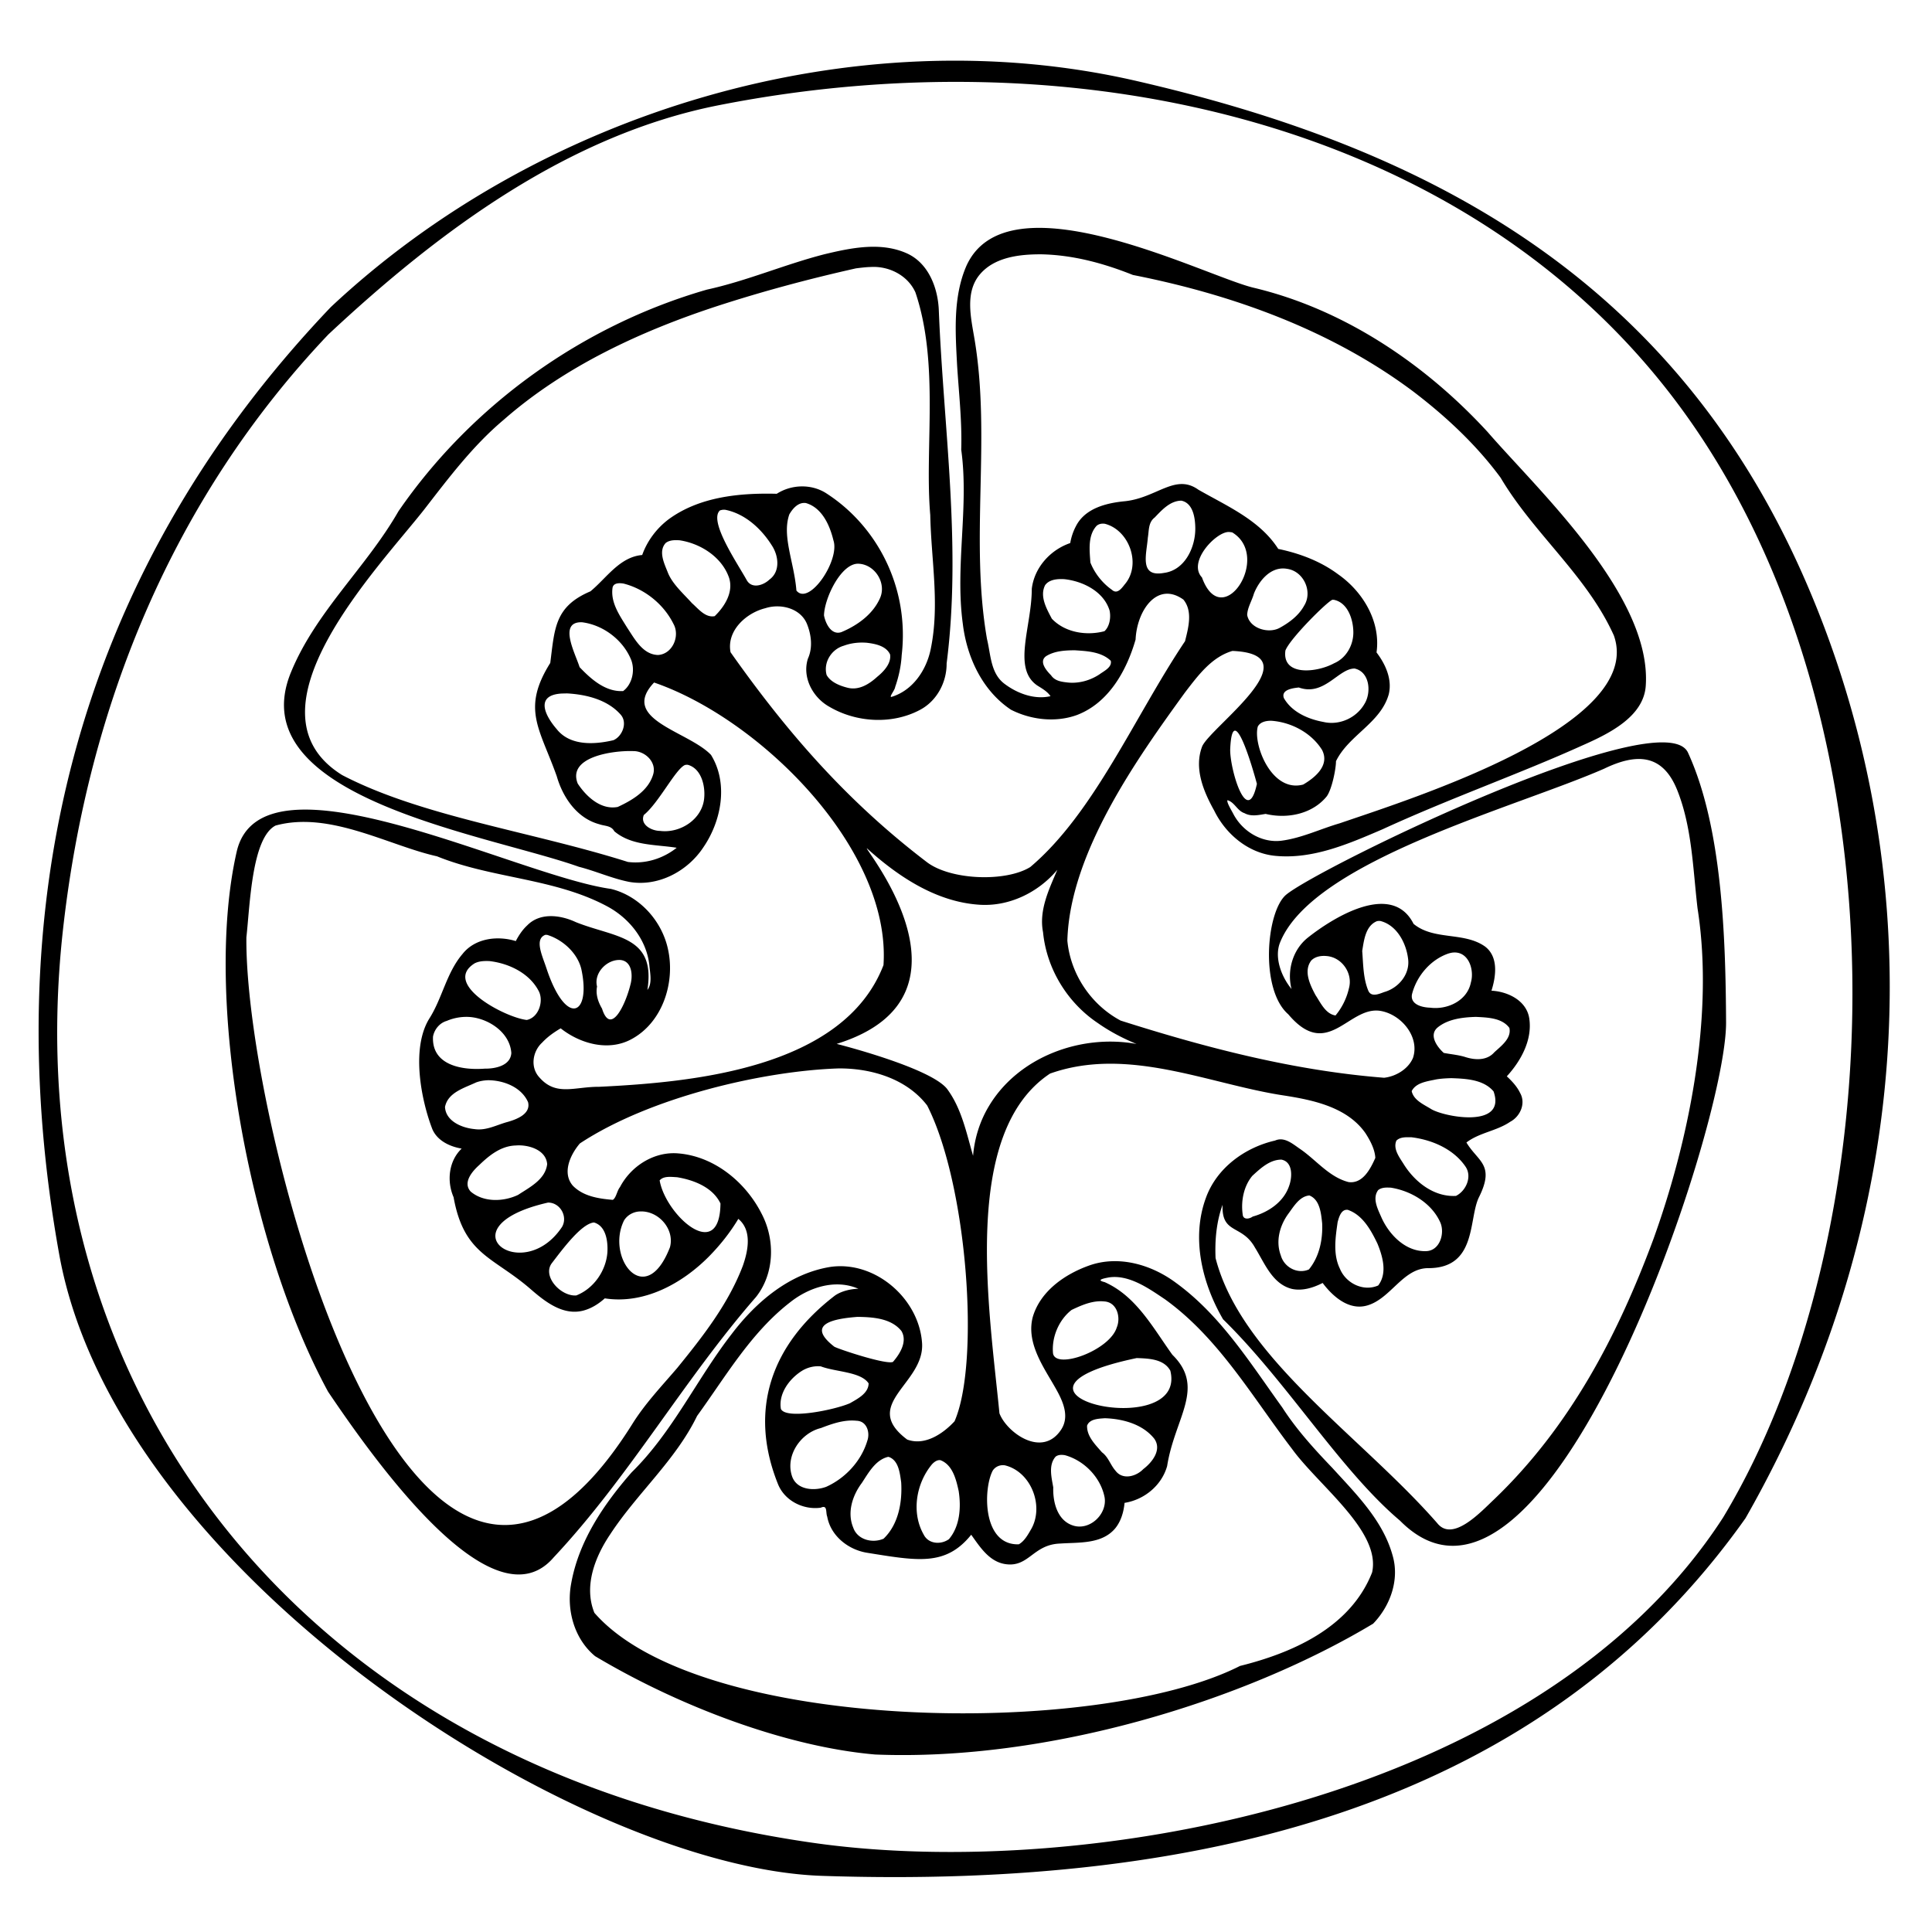 <svg width="400" height="400" viewBox="0 0 105.833 105.833" xmlns="http://www.w3.org/2000/svg"><path style="fill:#000;stroke-width:.52" d="M189.752 319.29C96.384 417.24 71.438 535.875 93.184 656.31 113.67 769.779 278.06 874.388 364.433 877.287 501.87 881.897 621.336 851.245 693 750.063c65.52-114.906 63.71-237.93 20.323-335.686-47.58-107.209-135.79-152.312-237.215-175.6-100.736-23.129-212.648 11.359-286.356 80.511zm480.652 36.401c81.505 111.67 75.171 293.612 14.621 394.13-65.343 101.115-227.269 129.441-323.48 115.753-180.483-25.677-285.396-160.618-267.02-325.013 8.865-79.297 39.03-153.277 94.387-211.567 39.516-36.939 85.463-71 138.848-81.53 129.029-25.448 268.555 6.718 342.644 108.227zm-254.65-50.841c-4.705 11.088-3.804 23.502-3.193 35.252.64 10.033 1.768 19.874 1.459 29.89 2.814 20.34-2.238 41.354.562 61.914 1.424 11.876 6.934 23.785 17.12 30.573 7.095 3.618 15.864 4.644 23.466 1.894 11.3-4.29 17.697-15.798 20.875-26.848.465-10.325 7.678-20.884 17.008-14.21 3.413 4.15 1.752 10.084.582 14.798-17.944 26.761-32.309 61.11-55.051 80.33-8.747 5.424-28.553 4.705-36.97-1.888-28.132-21.478-49.34-45.741-69.641-74.508-1.488-7.629 5.519-13.978 12.35-15.664 5.557-1.806 12.872.059 14.991 6.015 1.44 3.794 1.88 8.166.174 11.922-2.132 6.692 1.77 13.887 7.686 17.145 9.582 5.61 22.256 6.345 32.146 1.094 6.027-3.163 9.563-9.826 9.51-16.541 5.369-41.807-1.12-83.905-2.781-125.653-.324-8.005-3.716-16.86-11.51-20.279-9.231-4.068-19.702-1.886-29.117.37-14.12 3.611-27.582 9.475-41.836 12.589-44.143 12.7-83.678 40.983-109.732 78.824-11.414 19.946-29.39 35.74-38.22 57.233-18.457 44.784 69.794 57.639 102.403 69.257 5.963 1.515 11.688 4.126 17.795 5.35 10.338 1.866 20.835-3.726 26.479-12.299 6.426-9.387 8.944-22.741 2.709-32.85-7.974-8.428-32.738-12.582-20.25-25.751 37.879 13.021 84.352 59.292 81.6 100.522-14.22 36.886-68.23 41.688-101.183 43.283-8.794-.049-15.303 3.46-21.246-3.382-3.28-3.563-2.405-9.221 1.026-12.355 1.964-2.113 4.288-3.709 6.578-5.06 6.864 5.428 16.805 8.253 24.943 3.978 11.14-5.817 15.8-19.963 13.295-31.814-2.075-10.247-10.112-19.243-20.355-21.758-33.795-4.669-124.38-51.655-133.137-13.192-11.87 52.138 4.507 140.571 32.522 192.041 19.175 28.454 59.387 83.364 80.287 58.883 26.802-28.595 46.207-63.068 71.912-92.555 6.615-8.335 6.865-20.358 2.033-29.601-5.67-11.227-16.788-20.42-29.607-21.492-8.618-.775-16.873 4.475-20.81 12.002-1.055 1.295-1.312 3.753-2.532 4.521-4.96-.424-10.493-1.208-14.233-5.05-3.924-4.562-.853-11.084 2.508-15.018 25.137-16.574 65.507-25.827 92.049-26.686 11.605-.078 24.193 3.645 31.494 13.188 14.327 28.11 18.853 91.529 9.734 112.324-4.118 4.456-10.583 8.817-16.855 6.498-16.823-12.623 6.397-19.874 5.293-34.424-1.133-15.806-16.75-29.294-32.658-26.974-14.543 2.367-26.396 12.452-35.059 23.867-12.415 15.983-20.983 34.883-35.564 49.176-9.92 11.335-18.844 24.473-21.522 39.564-1.757 9.323 1.042 19.68 8.508 25.846 30.121 17.988 68.177 32.265 99.625 34.98 61.326 2.492 131.29-19.01 177.129-46.54 6.096-6.302 9.457-15.64 6.922-24.265-3.436-12.444-12.95-21.829-21.399-31.1-6.453-6.737-12.773-13.655-17.834-21.523-11.367-15.754-21.934-32.833-37.914-44.416-8.649-6.421-20.286-9.818-30.752-6.107-8.64 3.063-17.352 9.077-20.076 18.26-2.269 8.5 2.882 16.495 7.004 23.496 2.792 4.815 6.597 11.114 3.129 16.545-6.78 10.457-19.498 1.01-22.006-5.72-3.633-37.214-13.772-99.739 17.992-120.839 27.793-9.864 56.648 3.794 83.203 7.791 10.32 1.61 22.479 4.102 28.979 13.375 1.702 2.64 3.358 5.732 3.531 8.822-1.715 3.888-4.483 9.289-9.523 8.602-6.88-1.764-11.451-7.78-17.106-11.684-2.642-1.777-5.672-4.584-9.029-3.087-10.75 2.46-20.746 9.74-24.588 20.335-5.3 14.315-1.37 30.44 6.08 43.243 22.75 22.234 41.706 53.676 62.94 71.629 51.677 52.177 116.18-139.337 115.988-177.248-.151-30.004-1.351-69.423-13.547-95.94-8.66-18.827-131.335 40.879-142.92 50.522-7.097 5.907-9.45 33.676.74 42.55 13.9 16.473 21.228-2.59 32.383-1.271 7.517 1 14.538 9.129 11.969 16.806-1.715 3.993-6.116 6.577-10.268 7.038-32.017-2.516-63.147-10.615-93.705-20.332-10.542-5.596-17.86-16.556-18.963-28.442.844-31.34 25.145-65.226 41.846-88.28 4.531-5.88 9.41-12.601 16.875-14.773 29.034 1.226-7.815 27.072-10.77 33.965-2.97 7.78.47 16.009 4.278 22.819 4.152 8.486 12.311 15.293 21.937 16.125 13.314 1.218 25.992-4.341 37.952-9.47 23.793-10.943 49.017-19.836 70.984-29.786 9.539-4.208 21.859-10.206 22.637-21.205 2.266-32.035-38.35-69.656-56.192-90.266-22.397-24.412-51.354-43.786-83.304-51.373-17.307-4.11-87.745-40.656-102.262-7.527zm26.767-4.356c11.309.242 22.075 3.159 32.57 7.348 35.498 7.007 70.514 19.6 99.737 41.469 11.578 8.821 22.393 18.897 31.043 30.628 11.764 19.904 30.736 34.868 40.307 56.168 11.186 31.869-71.46 57.849-97.54 66.784-6.831 1.986-13.378 5.181-20.464 6.156-7.126 1.01-14.112-3.245-17.365-9.496-.707-1.352-2.471-4.219-2.082-4.88 2.57.731 3.456 3.77 6.044 4.61 2.349 1.312 5.119.652 7.528.266 7.678 1.832 16.593.084 21.746-6.256 1.877-2.616 3.298-9.939 3.277-12.486 4.495-9.269 15.87-13.555 18.766-23.793 1.302-5.342-1.156-10.72-4.342-14.903 1.55-11.016-4.86-21.64-13.676-27.798-6.24-4.66-13.795-7.48-21.283-9.024-6.57-10.256-18.24-15.233-28.422-21.066-8.18-5.853-14.706 2.819-25.96 4.086-6.635.616-14.334 2.447-17.606 8.935-.985 1.863-1.648 3.89-2.008 5.963-7.09 2.425-12.768 8.713-13.674 16.26.015 13.376-6.994 28.224 1.895 34.367 1.71 1.089 3.608 2.121 4.765 3.838-5.75 1.33-11.948-1.006-16.513-4.51-4.842-3.763-4.74-10.363-6.082-15.812-6.11-35.17 1.42-71.214-4.377-106.325-1.294-7.836-3.645-17.093 2-23.568 5.272-6.048 14.15-6.99 21.716-6.96zm-60.73 4.512h.002c6.512-.404 13.215 2.958 15.943 9.049 8.589 25.51 3.193 55.309 5.27 79.177.312 15.958 3.443 31.889.156 47.717-1.53 7.464-6.373 14.682-13.941 16.973-1.024.165 1.22-2.433 1.295-3.508 1.28-3.636 2.11-7.494 2.324-11.316 2.826-24.203-8.851-46.203-27.147-57.801-5.264-3.185-12.14-2.918-17.289.377-13.188-.334-27.411 1.02-38.392 9.021-4.298 3.224-7.67 7.69-9.471 12.756-8.05.696-12.688 8.222-18.418 12.926-12.784 5.42-12.709 13.258-14.287 25.477-10.31 16.441-3.74 23.26 2.312 40.296 2.16 7.535 7.182 14.936 15.12 17.069 1.964.69 4.236.429 5.343 2.492 6.135 5.21 14.71 4.679 22.198 5.877-4.879 3.874-11.137 5.827-17.354 5.049-34.066-10.798-73.382-16.151-101.646-30.905-36.76-22.83 13.216-74.068 29.263-94.562 8.667-11.177 17.242-22.588 28.127-31.75 21.707-19.067 48.823-31.622 76.272-40.594 16.225-5.262 32.531-9.614 49.095-13.334 1.817-.228 3.661-.456 5.225-.486zm110.53 83.119c4.19.86 4.919 6.177 4.958 9.746.088 6.793-3.681 14.98-11.129 15.95-8.95 1.639-6.198-6.644-5.748-12.55.427-2.538.138-5.418 2.418-7.144 2.435-2.516 5.436-5.966 9.5-6.002zm-134.528.824c.314-.03.639-.023.975.026 5.73 1.639 8.508 7.923 9.794 13.271 2.38 7.064-8.652 23.454-13.167 17.858-.797-10.068-5.227-19.385-2.518-27.108 1.058-1.833 2.719-3.836 4.916-4.047zm-28.691 2.422c.337-.037.68-.027 1.015.002 7.002 1.411 12.773 6.707 16.492 12.611 2.442 3.65 3.17 9.328-.834 12.229-2.105 2.007-6.142 3.36-7.988.295-3.404-6.157-13.6-20.994-9.662-24.861.318-.174.686-.204.977-.276zm135.234 4.924c.26-.005.522.013.781.053 8.748 2.25 13.096 14.583 7.04 21.58-1.076 1.366-2.657 3.617-4.526 1.91-3.386-2.375-6.177-5.906-7.67-9.73-.292-4.333-.973-9.576 2.219-13.044.61-.525 1.375-.754 2.156-.77zm44.844 2.967a8.87 8.87 0 0 1 1.256.158c14.15 8.602-3.62 35.896-10.786 16.01-5.202-5.527 4.993-16.219 9.53-16.168zm-196.578 2.912c.436 0 .87.023 1.29.05 7.47 1.144 15.022 5.99 17.555 13.354 1.625 5.14-1.592 10.188-5.115 13.62-3.33.675-5.857-2.659-8.123-4.647-3.087-3.448-7.058-6.875-8.627-11.055-1.241-3.118-3.35-7.409-.68-10.326 1.054-.815 2.389-1 3.7-.996zm65.003 8.385c5.874.338 10.026 7.136 7.413 12.482-2.587 5.646-8.077 9.531-13.664 11.855-3.61 1.174-5.616-3.17-6.15-5.964.167-6.287 6.238-18.796 12.401-18.373zm151.374 1.697c.346.021.699.065 1.056.133 5.806.884 9.072 8.087 5.979 13.058-2.011 3.708-5.61 6.231-8.844 7.989-3.968 2.061-10.59.108-11.436-4.666.107-2.67 1.686-5.033 2.4-7.588 1.771-4.46 5.654-9.242 10.845-8.926zm-80.165 3.775a18.103 18.103 0 0 1 1.836.012c6.635.698 14.051 4.373 16.135 11.139.536 2.469.041 5.684-1.816 7.369-6.397 1.713-14.08.483-18.729-4.455-1.852-3.526-4.394-7.958-2.383-11.912 1.125-1.57 3.07-2.058 4.957-2.153zm-156.033 1.465c.398.015.788.063 1.13.12 7.542 1.91 14.278 7.345 17.737 14.314 2.44 4.318-.314 10.783-5.476 11.088-5.443-.14-8.314-5.728-10.977-9.71-2.643-4.31-6.003-8.954-5.19-14.296.31-1.296 1.583-1.56 2.776-1.516zm253.301 5.877.379.008h.072c4.92.958 6.86 6.82 6.961 11.266.141 4.682-2.443 9.443-6.83 11.308-6.018 3.32-18.606 4.762-17.33-4.525 1.601-4.262 15.183-17.726 16.748-18.057zm-266.98 8.002c7.57.937 14.646 6.304 17.517 13.385 1.448 3.762.352 8.709-2.86 11.09-6.276.36-11.439-4.248-15.491-8.508-1.52-4.878-7.727-16.214.834-15.967zm99.267 7.227a21.03 21.03 0 0 1 2.078.066c3.008.365 6.86 1.109 8.262 4.15.486 3.109-2.135 5.98-4.564 7.95-2.902 2.655-6.66 5.003-10.754 3.845-2.713-.695-5.864-1.988-7.256-4.488-1.214-4.484 1.728-9.16 6.123-10.41 1.954-.724 4.03-1.077 6.111-1.113zm76.031 2.74c4.392.284 9.47.524 12.807 3.726.552 2.292-2.394 3.649-3.973 4.81-3.316 2.22-7.432 3.353-11.373 2.925-2.238-.255-4.519-.545-5.879-2.553-1.642-1.668-4.494-4.921-1.718-6.85 3.01-1.838 6.697-2.037 10.136-2.058zm99.567 6.494v.002c5.416 1.21 6.006 8.585 3.46 12.629-2.89 4.97-8.96 7.698-14.587 6.365-5.418-.987-11.237-3.507-14.053-8.49-1.079-3.018 3.245-3.544 5.322-3.762 9.035 3.254 14.097-6.807 19.858-6.744zm-280.158 8.844c6.84.385 14.36 2.217 19.058 7.537 2.583 2.886.582 7.778-2.582 9.117-6.733 1.58-15.415 2.081-20.166-3.955-4.318-4.996-7.678-12.121 1.807-12.654.627-.015 1.255-.03 1.883-.043zm250.46 9.73h.003c7.1.485 14.279 4.262 18.09 10.371 2.88 5.567-2.63 9.934-6.708 12.328-11.334 3.028-17.931-14.49-16.13-20.654.906-1.676 3.006-2.052 4.746-2.045zm-5.074 22.447c-3.46 16.107-9.808-5.786-9.492-12.548.862-18.179 8.24 7.86 9.492 12.548zM297.27 477.201v.002c4.323-.094 8.585 4.018 7.12 8.463-1.783 5.719-7.44 9.037-12.544 11.402-5.979 1.158-11.19-3.666-14.242-8.312-3.78-9.534 12.555-11.796 19.666-11.555zm371.406 13.8c5.321 13.285 5.59 27.945 7.256 42.132 6.174 39.242-3.676 84.354-15.696 117.662-12.844 34.63-29.846 66.885-56.685 92.594-4.831 4.56-14.742 15.313-20.205 8.447-27.101-31.003-69.753-58.88-78.856-94.303-.284-6.38.31-12.915 2.498-18.947-.446 10.58 6.887 6.893 11.489 15.176 3.456 5.526 6.169 13.007 13.197 14.75 3.754.796 7.581-.426 10.91-2.12 3.608 4.835 9.401 9.908 15.893 7.993 8.373-2.445 12.688-13.275 21.666-13.264 17.435.023 14.24-17.569 18.056-25.26 5.765-11.615-.354-12.553-4.474-19.437 4.577-3.52 10.777-4.086 15.556-7.36 3.607-1.903 5.659-6.573 3.52-10.296-1.103-2.287-2.875-4.167-4.711-5.883 5.048-5.5 9.203-13.058 7.963-20.748-1.048-6.266-7.636-9.403-13.418-9.711 1.607-5.095 2.562-12.012-2.28-15.703-7.51-5.332-18.207-2.092-25.433-8.067-7.647-15.187-28.413-2.407-37.647 4.932-5.351 4.285-7.448 11.68-5.763 18.24-3.718-4.53-6.181-11.301-4.08-16.54 11.69-29.158 83.731-47.987 115.27-61.823 11.362-5.485 20.728-5.446 25.974 7.537zm-351.883-8.911c4.691 1.321 6.154 7.215 5.82 11.543-.484 7.682-8.436 12.895-15.732 11.96-2.917-.014-7.185-2.158-5.768-5.657 5.382-4.401 11.284-16.35 14.64-17.788a2.89 2.89 0 0 1 1.04-.058zm-89.248 32.539c19.475 7.905 41.506 7.716 60.26 17.65 7.992 4.175 14.288 11.939 15.28 21.073.237 2.901 1.116 6.473-.7 8.808 3.08-19.385-11.529-18.536-25.447-24.115-5.42-2.544-12.712-3.534-17.305 1.162-1.7 1.568-2.993 3.535-4.057 5.576-6.526-2.008-14.528-1.04-18.972 4.615-5.696 6.677-7.182 15.766-11.842 23.032-6.589 10.81-2.692 29.402 1.144 39.285 1.79 4.11 6.22 6.178 10.418 6.88-4.637 4.429-5.348 11.58-2.875 17.294 3.683 20.517 14.008 21.106 27.303 32.611 5.147 4.478 11.642 9.67 18.941 7.695 2.832-.768 5.37-2.377 7.536-4.326 13.946 2.175 27.456-5.218 37.013-14.851 3.997-4.05 7.562-8.538 10.49-13.42 4.984 4.11 3.465 11.437 1.584 16.748-5.192 13.584-14.205 25.071-23.334 36.306-5.534 6.465-11.436 12.651-15.957 19.909-77.468 123.469-137.96-105.475-137.28-173.092 1.28-11.466 1.89-35.363 10.362-39.774 19.24-5.302 40.287 7.134 57.438 10.934zm153.324-2.488c10.971 9.827 24.228 18.61 39.309 19.69 10.696.832 21.228-4.279 28.029-12.411-2.972 6.98-6.608 14.423-5.082 22.223 1.267 12.984 8.646 25.046 19.47 32.289 4.28 3.016 8.954 5.452 13.788 7.45-19.69-3.614-42.009 4.539-52.498 22.083-3.233 5.352-5.143 11.472-5.649 17.7-2.367-8.164-4.103-16.923-9.29-23.856-6.14-7.627-39.231-15.957-39.231-15.957 55.978-17.406 5.672-74.37 11.154-69.211zm182.258 25.498c5.787 1.47 9.122 7.728 9.826 13.3.84 5.53-3.317 10.524-8.474 11.975-1.842.666-4.666 1.975-5.692-.568-1.807-4.42-1.76-9.382-2.133-14.053.62-3.797 1.175-8.913 5.211-10.582a3.546 3.546 0 0 1 1.262-.072zm-296.707 4.916.348.029c5.788 1.789 11.008 6.793 12.191 12.484 3.408 16.398-5.615 20.24-12.502-.681-1.451-4.408-4.345-10.31-.377-11.826zm322.98 6.28c5.304-.105 7.17 6.442 5.9 10.704-1.293 6.476-8.364 9.74-14.478 8.934-2.735-.07-7.077-1.062-6.482-4.674 1.605-6.535 6.628-12.466 13.078-14.621.648-.185 1.305-.336 1.982-.342zm-46.9 1.24c.49-.029.98-.016 1.457.03 5.499.41 9.461 6.19 7.973 11.473-.783 3.508-2.497 6.955-4.77 9.662-3.556-.535-5.292-4.498-7.107-7.226-1.931-3.609-4.37-8.572-1.522-12.32 1.04-1.075 2.5-1.535 3.969-1.62zm-249.785 1.427c4.283.35 4.548 5.623 3.627 8.832-1.831 7.339-7.046 18.161-10.092 8.47-1.414-2.403-2.302-5.084-1.773-7.86-1.226-4.795 3.47-9.673 8.238-9.442zm-47.889.373c.449-.008.896.002 1.338.018 7.03.799 14.51 4.4 17.73 10.992 1.584 3.622-.307 9.147-4.421 9.957-7.711-.866-30.271-12.771-18.551-20.137 1.204-.625 2.558-.806 3.904-.83zm-7.25 19.871a16.83 16.83 0 0 1 2.254.1c6.584.79 13.674 5.69 14.158 12.748-.281 4.547-5.766 5.614-9.453 5.564-8.431.64-18.92-1.345-18.406-11.402.463-2.535 2.336-4.856 4.879-5.58a17.93 17.93 0 0 1 6.568-1.43zm359.53.004c4.095.214 9.252.316 11.9 3.92.813 3.735-2.966 6.45-5.387 8.697-2.578 2.94-6.727 2.787-10.162 1.705-2.516-.813-5.346-1.03-7.795-1.51-2.342-2.107-5.394-6.284-2.226-9.011 3.727-3.077 9.007-3.668 13.67-3.8zm-8.74 21.791c5.176.19 11.416.452 15.009 4.71 4.696 13.29-17.496 9.138-22.205 6.284-2.599-1.617-6.203-3.121-6.918-6.373 1.536-3.095 5.69-3.505 8.746-4.18 1.774-.295 3.572-.392 5.367-.44zm-342.659.738c5.532.008 11.902 2.464 14.238 7.817 1.015 4.175-3.997 6.067-7.181 6.992-3.907 1.024-7.646 3.217-11.856 2.576-4.42-.4-10.25-2.778-10.512-7.869 1.017-5.168 6.856-6.748 11.006-8.71 1.37-.52 2.844-.755 4.305-.806zm327.088 20.278c.482-.003.958.012 1.406.015 7.281.897 14.897 4.163 19.15 10.368 2.54 3.591.214 8.738-3.345 10.486-7.729.446-14.466-4.81-18.44-11.043-1.522-2.497-4.067-5.59-2.753-8.615 1.03-1.045 2.536-1.203 3.982-1.211zm-316.754 2.9v.002c4.295-.194 10.304 1.646 10.695 6.672-.655 5.474-6.218 8.213-10.353 10.94-5.22 2.474-12.253 2.701-16.848-1.18-2.945-3.213.59-7.264 3.086-9.487 3.544-3.425 7.699-6.743 12.875-6.908.183.015.362-.044.545-.039zm271.86 5.065c4.136.784 3.898 6.177 2.775 9.287-1.908 5.76-7.355 9.404-12.965 10.966-1.192.885-3.451 1.262-3.576-.808-.66-4.69.363-10.014 3.44-13.688 2.868-2.629 6.191-5.758 10.325-5.757zm-218.247 6.16c1.129-.083 2.323.056 3.301.1 5.94.985 12.681 3.573 15.428 9.337-.232 21.544-19.527 4.107-21.637-8.207.717-.844 1.78-1.148 2.908-1.23zm256.016 3.775c.397.002.79.02 1.17.037 7.235 1.152 14.543 5.526 17.6 12.387 1.688 3.906-.207 10.097-5.094 10.193-7.158.231-12.975-5.686-15.774-11.8-1.284-2.984-3.465-6.898-1.25-9.9.936-.773 2.156-.921 3.348-.917zm-27.803 2.815c3.754 1.491 4.161 6.391 4.541 9.906.259 5.752-.988 11.867-4.71 16.402-4.068 1.802-8.826-.776-9.989-4.96-1.954-5.15-.356-10.844 2.861-15.106 1.824-2.498 3.903-5.974 7.297-6.242zm-270.842 2.53c4.312-.052 7.155 4.962 4.993 8.663-14.174 21.264-42.64-.08-4.993-8.662zM551.5 640.38h.002c5.29 1.79 8.27 7.228 10.555 11.982 1.895 4.583 3.604 10.597.28 14.924-5.247 2.306-11.484-.77-13.6-5.922-2.537-5.157-1.603-11.15-.83-16.615.484-1.762 1.246-4.641 3.593-4.37zm-251.7.576c6.522-.304 12.37 6.301 10.608 12.748-8.694 22.434-22.947 3.719-16.314-9.566 1.209-1.959 3.425-3.13 5.707-3.182zm-16.43 3.92c4.326 1.227 5.018 6.765 4.79 10.621-.483 6.607-4.903 12.935-11.088 15.34-5.564.381-12.191-6.903-8.652-11.516 3.953-5.152 10.51-14.008 14.95-14.445zm203.19 27.375c19.145 13.831 31.042 34.752 45.137 53.184 9.503 13.103 31.71 29.277 28.48 43.906-7.824 19.979-29.018 28.8-46.991 33.28-50.798 25.757-192.307 23.914-229.649-18.893-3.881-9.52.247-19.964 5.656-27.979 9.542-14.567 23.205-26.255 30.873-42.06 10.258-14.148 19.142-29.61 33.088-40.415 6.692-5.318 16.086-8.409 24.305-4.812-2.443.011-5.968.744-8.348 2.402-22.73 17.425-30.814 40.752-20.293 67.024 2.367 5.969 8.996 9.298 15.235 8.445 2.52-1.142 1.688 1.695 2.295 3.152 1.235 6.821 7.342 11.688 13.96 12.844 18.103 2.888 28.125 4.958 37.264-6.377 3.11 4.34 6.393 9.57 12.13 10.444 8.391 1.278 9.792-6.965 19.493-7.307 6.683-.472 14.836.285 19.614-5.424 2.07-2.553 2.998-5.826 3.314-9.05 7.012-1.11 13.224-6.204 15.148-13.118 2.708-17.212 13.798-27.848 1.852-39.566-6.847-9.505-12.84-20.871-24.086-25.836-3.315-.783-.12-1.353 1.45-1.662 7.324-1.15 14.588 4.156 20.074 7.818zm-23.171.648a12.27 12.27 0 0 1 1.529.065c4.517.279 5.939 5.66 4.424 9.264-2.544 8.21-21.765 15.108-22.672 9.183-.526-5.725 2.056-11.874 6.6-15.422 3.162-1.506 6.567-3.024 10.119-3.09zm-86.248 5.557c5.415.074 11.984.472 15.625 5.045 2.197 3.743-.573 8.17-3.047 10.988-2.686 1.028-20.2-4.86-20.89-5.463-10.54-8.231.452-9.968 8.312-10.57zm99.293 14.652c4.24.151 9.65.283 11.966 4.489 6.383 25.938-71.734 8.047-11.966-4.489zm-114.11 2.93a10.264 10.264 0 0 1 1.75.024c5.301 2.017 14.248 1.877 17.002 6.044-.034 3.552-3.921 5.495-6.646 7.069-5.384 2.357-22.73 5.917-24.559 2.021-.903-5.481 3.055-10.769 7.508-13.558a11.032 11.032 0 0 1 4.945-1.6zm102.758 18.47c6.358.2 13.425 2.081 17.56 7.227 2.892 3.94-.69 8.464-3.867 10.875-2.542 2.643-7.342 3.963-9.877.567-1.83-2.075-2.529-4.87-4.824-6.557-2.327-2.697-5.42-5.657-5.283-9.482.899-2.416 4.141-2.464 6.291-2.63zm-89.89.815c.544.001 1.09.028 1.638.086 3.64.122 4.853 4.228 3.766 7.184-2.158 7.182-7.825 13.278-14.617 16.316-4.234 1.559-10.495 1.173-12.157-3.812-2.423-7.292 3.082-15.347 10.293-17.096 3.523-1.363 7.262-2.683 11.076-2.678zm74.853 12.23c.287.017.572.052.848.096 6.877 1.885 12.741 7.928 14.123 14.97 1.04 6.101-5.504 12.158-11.489 9.962-5.392-1.9-6.941-8.334-6.767-13.46-.605-3.538-1.798-7.987.847-10.956.701-.539 1.578-.66 2.438-.611zm-62.09.708.281.008c3.54 1.232 3.956 5.805 4.428 9.027.43 7.063-.951 14.987-6.266 20.065-3.958 1.722-9.325.404-10.808-3.987-2.222-5.372-.252-11.404 3.08-15.847 2.365-3.585 4.82-8.163 9.285-9.266zm18.684 1.174c4.31 1.643 5.59 6.87 6.472 10.959.91 5.792.454 12.535-3.457 17.13-2.828 2.039-7.253 1.764-8.95-1.572-4.513-7.851-2.744-18.27 2.921-25.06.771-.817 1.816-1.636 3.014-1.457zm21.662 1.806a4.44 4.44 0 0 1 1.265.024c9.228 2.245 13.951 14.268 9.45 22.486-1.182 2.035-2.463 4.465-4.526 5.61-13.023.384-12.65-19.743-9.289-26.178.682-1.104 1.848-1.787 3.1-1.942z" transform="translate(-11.104 -32.345) scale(.154)"/></svg>